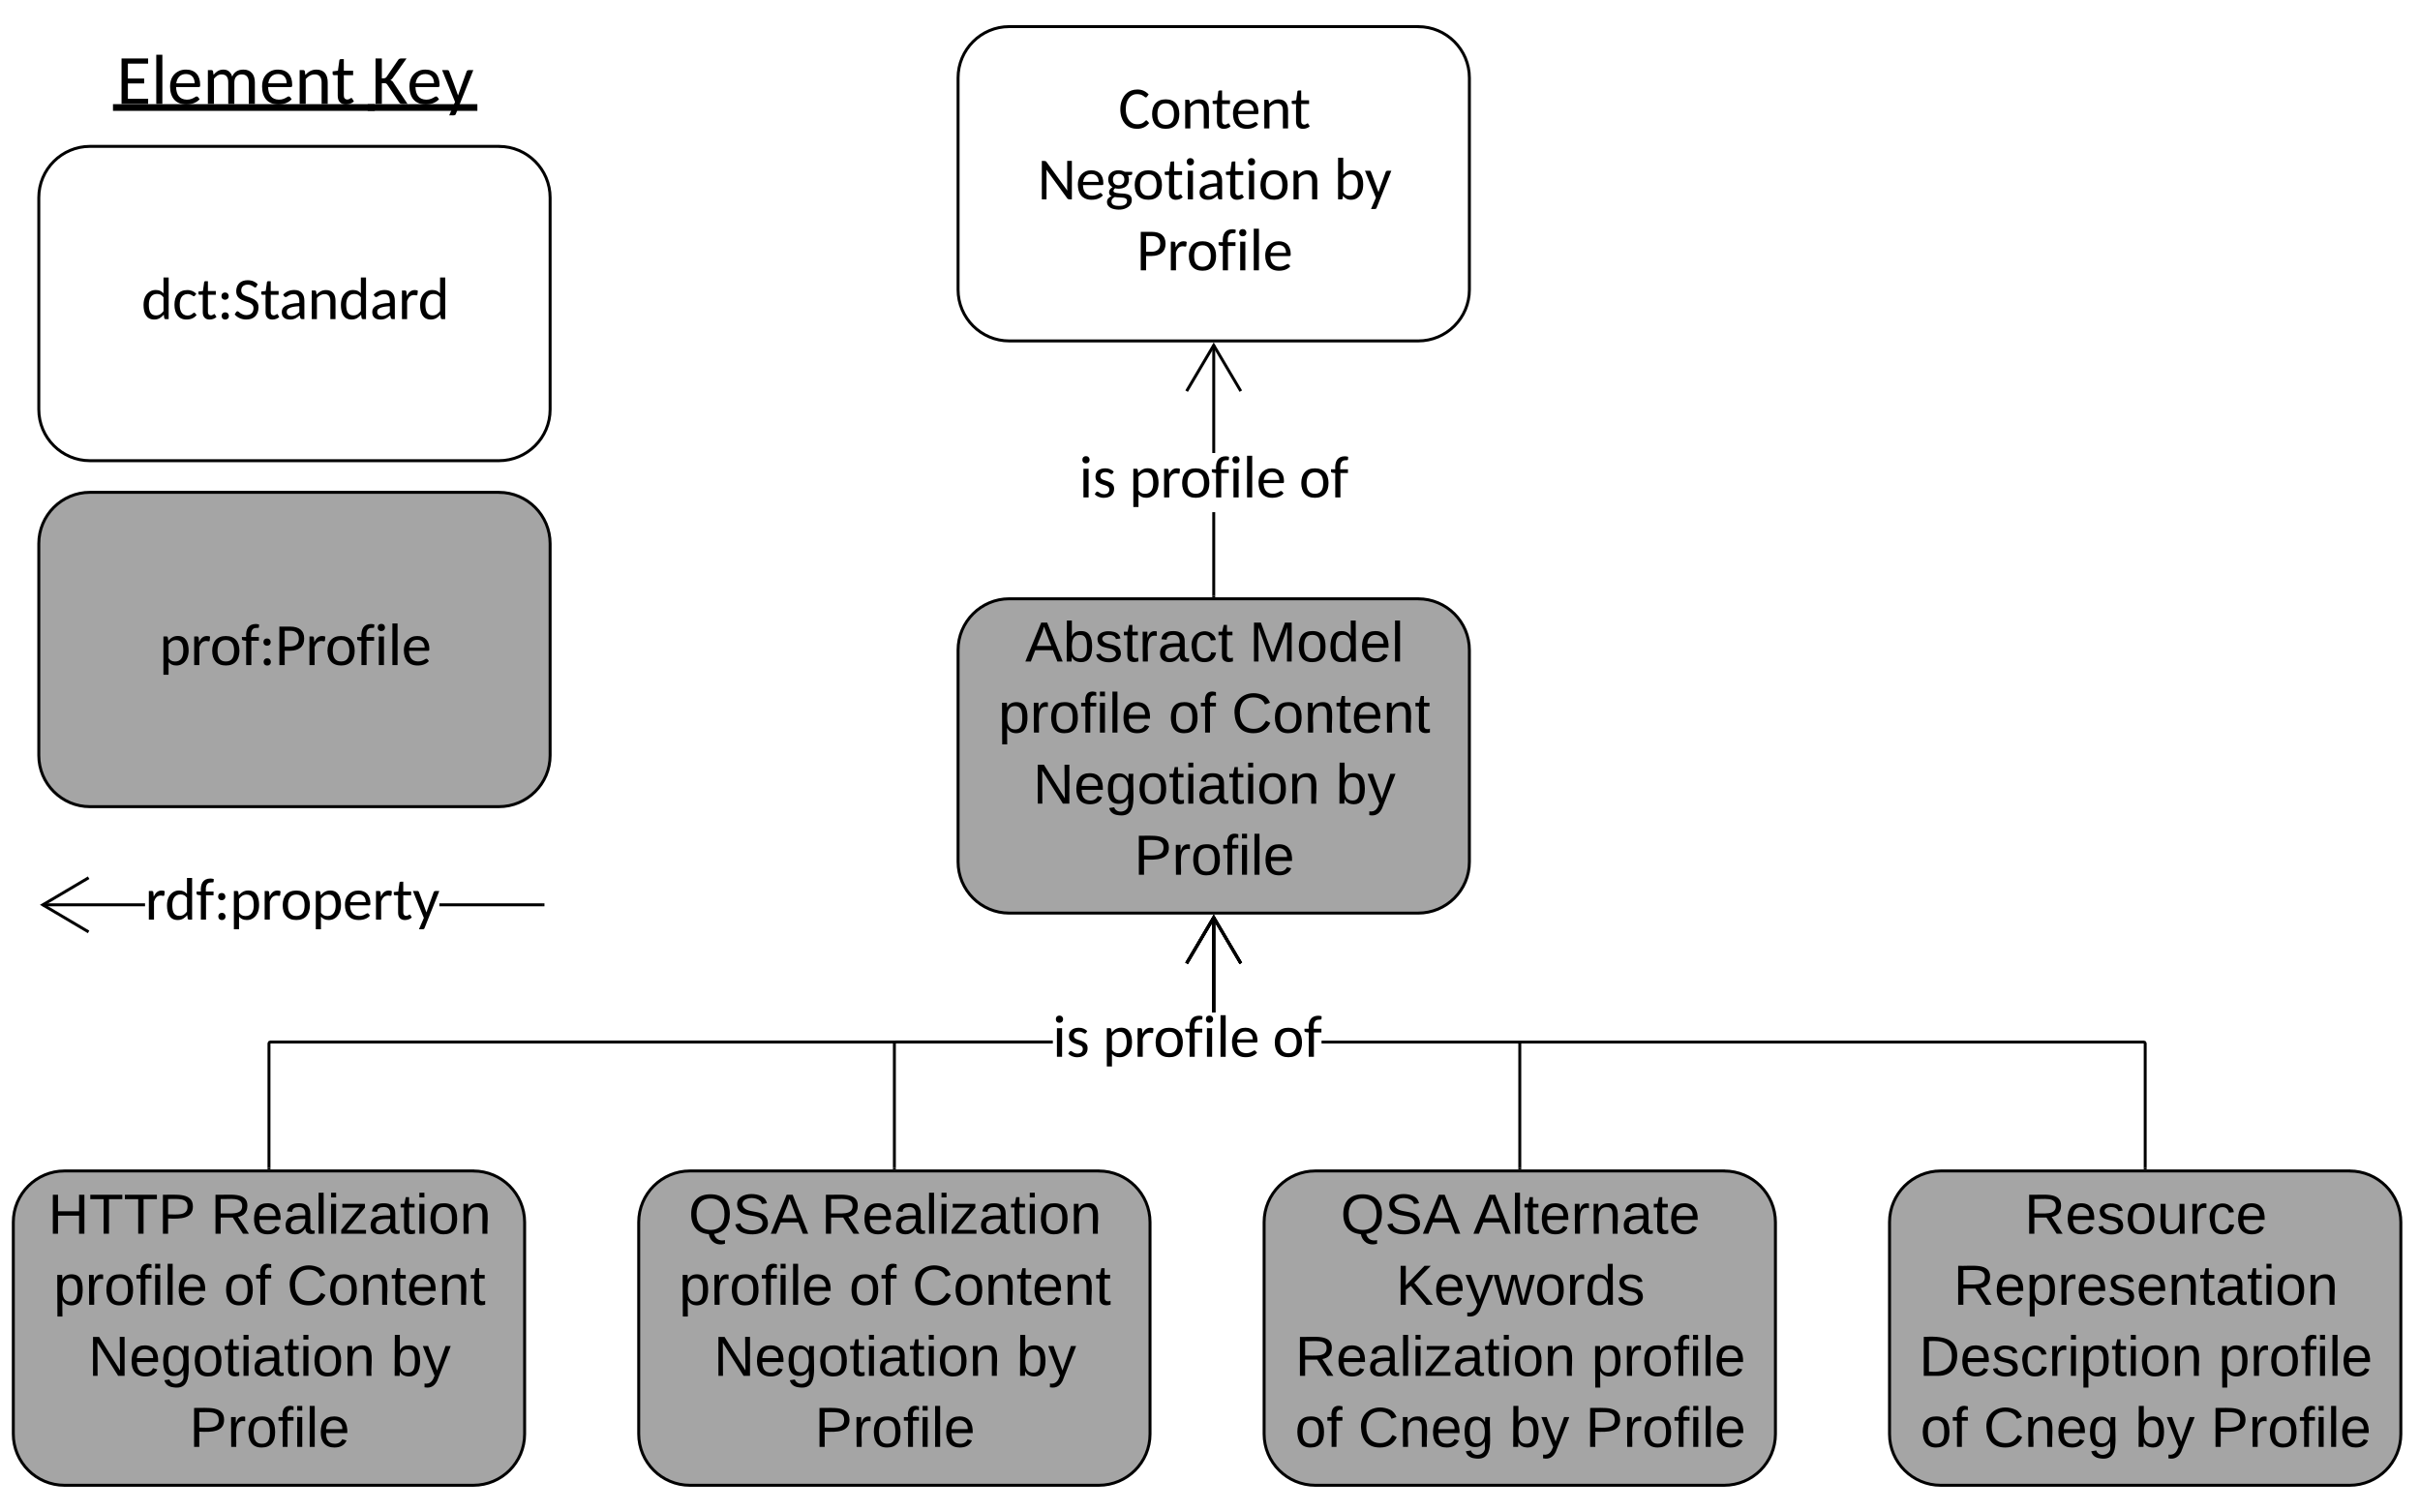 <svg xmlns="http://www.w3.org/2000/svg" xmlns:xlink="http://www.w3.org/1999/xlink" xmlns:lucid="lucid" width="909.33" height="567.98"><g transform="translate(0 0)" lucid:page-tab-id="2VuAXwlG~TOk"><path d="M0 0h909.33v567.98H0z" fill="#fff"/><path d="M532.9 10H379.2c-10.55 0-19.2 8.62-19.2 19.25v79.6c0 10.64 8.65 19.26 19.2 19.26h153.7c10.58 0 19.23-8.6 19.23-19.24v-79.6c0-10.64-8.65-19.26-19.22-19.26z" stroke="#000" stroke-width="1.11" fill="#fff"/><use xlink:href="#a" transform="matrix(1,0,0,1,368.838,18.858) translate(51.398 29.391)"/><use xlink:href="#b" transform="matrix(1,0,0,1,368.838,18.858) translate(21.008 56.055)"/><use xlink:href="#c" transform="matrix(1,0,0,1,368.838,18.858) translate(132.369 56.055)"/><use xlink:href="#d" transform="matrix(1,0,0,1,368.838,18.858) translate(58.19 82.719)"/><path d="M1850.15 588.13h36912.4V2563.4H1850.15z" stroke="#000" stroke-opacity="0" stroke-width="1.67" fill-opacity="0"/><use xlink:href="#e" transform="matrix(1,0,0,1,23.418,18.889) translate(20.369 20.168)"/><use xlink:href="#f" transform="matrix(1,0,0,1,23.418,18.889) translate(116.084 20.168)"/><path d="M456.62 223.9h-1.1v-31.45h1.1zm0-53.67h-1.1v-40.55h1.1z"/><path d="M456.62 224.44h-1.1v-.56h1.1zM466.72 146.7l-.95.55-9.7-16.4-9.7 16.4-.97-.56 10.66-18.03z"/><use xlink:href="#g" transform="matrix(1,0,0,1,405.488,170.234) translate(0.005 16.665)"/><use xlink:href="#h" transform="matrix(1,0,0,1,405.488,170.234) translate(18.818 16.665)"/><use xlink:href="#i" transform="matrix(1,0,0,1,405.488,170.234) translate(82.657 16.665)"/><path d="M532.9 225H379.2c-10.55 0-19.2 8.62-19.2 19.25v79.6c0 10.64 8.65 19.26 19.2 19.26h153.7c10.58 0 19.23-8.6 19.23-19.24v-79.6c0-10.64-8.65-19.26-19.22-19.26z" stroke="#000" stroke-width="1.11" fill="#a5a5a5"/><use xlink:href="#j" transform="matrix(1,0,0,1,368.838,233.858) translate(16.382 14.718)"/><use xlink:href="#k" transform="matrix(1,0,0,1,368.838,233.858) translate(100.584 14.718)"/><use xlink:href="#l" transform="matrix(1,0,0,1,368.838,233.858) translate(6.324 41.421)"/><use xlink:href="#m" transform="matrix(1,0,0,1,368.838,233.858) translate(70.232 41.421)"/><use xlink:href="#n" transform="matrix(1,0,0,1,368.838,233.858) translate(93.968 41.421)"/><use xlink:href="#o" transform="matrix(1,0,0,1,368.838,233.858) translate(19.349 68.124)"/><use xlink:href="#p" transform="matrix(1,0,0,1,368.838,233.858) translate(133.102 68.124)"/><use xlink:href="#q" transform="matrix(1,0,0,1,368.838,233.858) translate(57.326 94.826)"/><path d="M187.5 55H33.8c-10.57 0-19.22 8.62-19.22 19.25v79.6c0 10.64 8.65 19.26 19.2 19.26h153.7c10.58 0 19.23-8.6 19.23-19.24v-79.6c0-10.64-8.64-19.26-19.2-19.26z" stroke="#000" stroke-width="1.11" fill="#fff"/><use xlink:href="#r" transform="matrix(1,0,0,1,23.418,63.858) translate(29.704 56.055)"/><path d="M187.5 185H33.8c-10.57 0-19.22 8.62-19.22 19.25v79.6c0 10.64 8.65 19.26 19.2 19.26h153.7c10.58 0 19.23-8.6 19.23-19.24v-79.6c0-10.64-8.64-19.26-19.2-19.26z" stroke="#000" stroke-width="1.11" fill="#a5a5a5"/><use xlink:href="#s" transform="matrix(1,0,0,1,23.418,193.858) translate(36.436 56.055)"/><path d="M54.5 340.56H16v-1.12h38.5zm149.53 0H165.1v-1.12h38.93z"/><path d="M204.58 340.56H204v-1.12h.58zM33.6 330.3L17.17 340l16.4 9.7-.56.96L15 340l18.02-10.66z"/><use xlink:href="#t" transform="matrix(1,0,0,1,54.49,328.89) translate(0 16.665)"/><path d="M395.52 392.1h-293.8l-.07.04-.03.1v46.65h-1.1V392l.28-.7.7-.3h294.02zm61.1-11.66h-1.1v-35.77h1.1z"/><path d="M101.62 439.44h-1.1v-.56h1.1zM466.72 361.7l-.95.55-9.7-16.4-9.7 16.4-.97-.56 10.66-18.03z"/><path d="M177.9 440H24.2C13.66 440 5 448.62 5 459.25v79.6c0 10.64 8.65 19.26 19.2 19.26h153.7c10.58 0 19.23-8.6 19.23-19.24v-79.6c0-10.64-8.65-19.26-19.22-19.26z" stroke="#000" stroke-width="1.11" fill="#a5a5a5"/><use xlink:href="#u" transform="matrix(1,0,0,1,13.838,448.858) translate(4.247 14.718)"/><use xlink:href="#v" transform="matrix(1,0,0,1,13.838,448.858) translate(65.366 14.718)"/><use xlink:href="#l" transform="matrix(1,0,0,1,13.838,448.858) translate(6.324 41.421)"/><use xlink:href="#m" transform="matrix(1,0,0,1,13.838,448.858) translate(70.232 41.421)"/><use xlink:href="#n" transform="matrix(1,0,0,1,13.838,448.858) translate(93.968 41.421)"/><use xlink:href="#o" transform="matrix(1,0,0,1,13.838,448.858) translate(19.349 68.124)"/><use xlink:href="#p" transform="matrix(1,0,0,1,13.838,448.858) translate(133.102 68.124)"/><use xlink:href="#q" transform="matrix(1,0,0,1,13.838,448.858) translate(57.326 94.826)"/><path d="M412.9 440H259.2c-10.55 0-19.2 8.62-19.2 19.25v79.6c0 10.64 8.65 19.26 19.2 19.26h153.7c10.58 0 19.23-8.6 19.23-19.24v-79.6c0-10.64-8.65-19.26-19.22-19.26z" stroke="#000" stroke-width="1.11" fill="#a5a5a5"/><g><use xlink:href="#w" transform="matrix(1,0,0,1,248.838,448.858) translate(9.884 14.718)"/><use xlink:href="#v" transform="matrix(1,0,0,1,248.838,448.858) translate(59.729 14.718)"/><use xlink:href="#l" transform="matrix(1,0,0,1,248.838,448.858) translate(6.324 41.421)"/><use xlink:href="#m" transform="matrix(1,0,0,1,248.838,448.858) translate(70.232 41.421)"/><use xlink:href="#n" transform="matrix(1,0,0,1,248.838,448.858) translate(93.968 41.421)"/><use xlink:href="#o" transform="matrix(1,0,0,1,248.838,448.858) translate(19.349 68.124)"/><use xlink:href="#p" transform="matrix(1,0,0,1,248.838,448.858) translate(133.102 68.124)"/><use xlink:href="#q" transform="matrix(1,0,0,1,248.838,448.858) translate(57.326 94.826)"/></g><path d="M395.52 392.1h-58.8l-.07.04-.03.1v46.65h-1.1V392l.28-.7.7-.3h59.02zm61.1-11.66h-1.1v-35.77h1.1z"/><path d="M336.62 439.44h-1.1v-.56h1.1zM466.72 361.7l-.95.55-9.7-16.4-9.7 16.4-.97-.56 10.66-18.03z"/><g><use xlink:href="#g" transform="matrix(1,0,0,1,395.524,380.445) translate(0.005 16.665)"/><use xlink:href="#h" transform="matrix(1,0,0,1,395.524,380.445) translate(18.818 16.665)"/><use xlink:href="#i" transform="matrix(1,0,0,1,395.524,380.445) translate(82.657 16.665)"/></g><path d="M647.9 440H494.2c-10.55 0-19.2 8.62-19.2 19.25v79.6c0 10.64 8.65 19.26 19.2 19.26h153.7c10.58 0 19.23-8.6 19.23-19.24v-79.6c0-10.64-8.65-19.26-19.22-19.26z" stroke="#000" stroke-width="1.11" fill="#a5a5a5"/><g><use xlink:href="#w" transform="matrix(1,0,0,1,483.838,448.858) translate(19.912 14.718)"/><use xlink:href="#x" transform="matrix(1,0,0,1,483.838,448.858) translate(69.758 14.718)"/><use xlink:href="#y" transform="matrix(1,0,0,1,483.838,448.858) translate(40.681 41.421)"/><use xlink:href="#z" transform="matrix(1,0,0,1,483.838,448.858) translate(2.852 68.124)"/><use xlink:href="#A" transform="matrix(1,0,0,1,483.838,448.858) translate(114.173 68.124)"/><use xlink:href="#m" transform="matrix(1,0,0,1,483.838,448.858) translate(2.763 94.826)"/><use xlink:href="#B" transform="matrix(1,0,0,1,483.838,448.858) translate(26.499 94.826)"/><use xlink:href="#C" transform="matrix(1,0,0,1,483.838,448.858) translate(83.406 94.826)"/><use xlink:href="#q" transform="matrix(1,0,0,1,483.838,448.858) translate(111.888 94.826)"/></g><path d="M570.6 391l.72.3.3.7v46.9h-1.1v-46.67l-.05-.1-.08-.02h-73.72V391zm-113.98-10.56h-1.1v-35.77h1.1z"/><path d="M571.62 439.44h-1.1v-.56h1.1zM466.72 361.7l-.95.55-9.7-16.4-9.7 16.4-.97-.56 10.66-18.03z"/><path d="M882.9 440H729.2c-10.55 0-19.2 8.62-19.2 19.25v79.6c0 10.64 8.65 19.26 19.2 19.26h153.7c10.58 0 19.23-8.6 19.23-19.24v-79.6c0-10.64-8.65-19.26-19.22-19.26z" stroke="#000" stroke-width="1.11" fill="#a5a5a5"/><g><use xlink:href="#D" transform="matrix(1,0,0,1,718.838,448.858) translate(41.868 14.718)"/><use xlink:href="#E" transform="matrix(1,0,0,1,718.838,448.858) translate(15.195 41.421)"/><use xlink:href="#F" transform="matrix(1,0,0,1,718.838,448.858) translate(2.259 68.124)"/><use xlink:href="#A" transform="matrix(1,0,0,1,718.838,448.858) translate(114.766 68.124)"/><use xlink:href="#m" transform="matrix(1,0,0,1,718.838,448.858) translate(2.763 94.826)"/><use xlink:href="#B" transform="matrix(1,0,0,1,718.838,448.858) translate(26.499 94.826)"/><use xlink:href="#C" transform="matrix(1,0,0,1,718.838,448.858) translate(83.406 94.826)"/><use xlink:href="#q" transform="matrix(1,0,0,1,718.838,448.858) translate(111.888 94.826)"/></g><path d="M805.6 391l.72.3.3.7v46.9h-1.1v-46.67l-.05-.1-.08-.02H496.67V391zm-348.98-10.56h-1.1v-35.77h1.1z"/><path d="M806.62 439.44h-1.1v-.56h1.1zM466.72 361.7l-.95.55-9.7-16.4-9.7 16.4-.97-.56 10.66-18.03z"/><defs><path d="M1052-184C961-66 832 17 628 14c-289-4-447-172-522-398-53-160-53-388 3-546 81-226 241-394 534-399 180-3 301 72 392 167-25 33-46 70-75 99-51 21-73-33-114-51-77-60-256-80-362-23-152 81-231 248-231 480 0 233 83 400 235 481 113 60 301 37 376-30 33-15 74-101 116-56" id="G"/><path d="M75-490c0-310 160-503 466-503s464 194 464 503c0 310-158 504-464 504C234 14 75-180 75-490zm181 1c0 215 74 366 285 366 210 0 283-152 283-366s-74-367-283-367c-211 0-285 152-285 367" id="H"/><path d="M575-854c-119 2-197 63-259 134V0H140v-978c55 7 141-23 150 36l15 104c78-83 170-155 321-155 223 0 325 146 325 370V0H775v-623c0-140-61-233-200-231" id="I"/><path d="M650-73c-53 51-136 87-233 88-153 0-235-95-235-251v-596c-55-8-148 24-148-39v-70l154-20 41-301c4-50 80-28 129-33v335h269v128H358v584c-2 72 34 118 99 120 56 2 78-32 116-46 15 0 19 7 25 17" id="J"/><path d="M544 14C232 14 75-190 75-509c0-226 105-376 267-447 57-25 122-37 193-37 265 0 410 167 410 437 0 47-2 68-42 68H249c7 217 94 359 310 364 110 2 183-39 248-80 70-44 93 39 123 67C847-42 716 14 544 14zm243-610c-5-164-86-266-249-269-173-3-262 113-284 269h533" id="K"/><g id="a"><use transform="matrix(0.011,0,0,0.011,0,0)" xlink:href="#G"/><use transform="matrix(0.011,0,0,0.011,11.848,0)" xlink:href="#H"/><use transform="matrix(0.011,0,0,0.011,23.565,0)" xlink:href="#I"/><use transform="matrix(0.011,0,0,0.011,35.033,0)" xlink:href="#J"/><use transform="matrix(0.011,0,0,0.011,42.238,0)" xlink:href="#K"/><use transform="matrix(0.011,0,0,0.011,53.293,0)" xlink:href="#I"/><use transform="matrix(0.011,0,0,0.011,64.761,0)" xlink:href="#J"/></g><path d="M304-1012c2 28 4 55 4 84V0H148v-1314c60 5 126-11 157 31l714 983c-2-29-5-61-5-91v-923h160V0c-61-3-126 10-156-32" id="L"/><path d="M107-679c0-208 143-315 355-315 85 0 156 21 210 54h256c-2 50 12 98-40 106l-104 15c21 43 31 89 31 140 0 207-143 315-353 315-43 0-82-5-118-15-46 21-87 104-30 135 178 96 598-48 598 268 0 166-119 253-254 300-155 54-396 24-493-50-56-42-101-97-101-181 0-110 73-167 160-201-52-25-92-64-89-140 3-77 56-136 120-167-84-50-148-136-148-264zm369 904c144 0 274-38 274-172C750-83 557-56 422-70c-32-3-63-4-93-9C273-48 218-8 218 71c0 125 123 154 258 154zM268-675c2 124 69 192 194 195 124 3 196-76 196-195 0-121-71-194-196-194-123 0-196 74-194 194" id="M"/><path d="M323-978V0H147v-978h176zm-91-431c74 0 125 50 125 125 0 74-52 123-125 123s-122-50-122-123c0-74 48-125 122-125" id="N"/><path d="M514-995c228 0 341 142 341 370V0c-56-5-123 17-137-41l-22-91C610-53 522 18 358 15 189 12 84-73 84-244c0-178 154-235 319-276 76-19 169-27 280-30 12-176-30-304-190-304-107 0-171 42-231 86-34 25-81 14-98-16l-32-56c98-93 207-155 382-155zM253-253c0 98 61 145 158 145 133 0 205-61 272-130v-202c-134 6-246 19-333 58-57 26-97 59-97 129" id="O"/><g id="b"><use transform="matrix(0.011,0,0,0.011,0,0)" xlink:href="#L"/><use transform="matrix(0.011,0,0,0.011,14.343,0)" xlink:href="#K"/><use transform="matrix(0.011,0,0,0.011,25.399,0)" xlink:href="#M"/><use transform="matrix(0.011,0,0,0.011,35.706,0)" xlink:href="#H"/><use transform="matrix(0.011,0,0,0.011,47.424,0)" xlink:href="#J"/><use transform="matrix(0.011,0,0,0.011,54.866,0)" xlink:href="#N"/><use transform="matrix(0.011,0,0,0.011,59.966,0)" xlink:href="#O"/><use transform="matrix(0.011,0,0,0.011,70.403,0)" xlink:href="#J"/><use transform="matrix(0.011,0,0,0.011,77.846,0)" xlink:href="#N"/><use transform="matrix(0.011,0,0,0.011,82.945,0)" xlink:href="#H"/><use transform="matrix(0.011,0,0,0.011,94.663,0)" xlink:href="#I"/></g><path d="M586 14c-139 0-211-58-275-138-12 47 7 124-53 124H144v-1422h176v583c74-85 165-154 314-154 264 0 368 206 368 479 0 238-85 409-243 490-51 25-109 38-173 38zm235-522c0-208-63-346-246-346-127 0-194 66-255 146v472c53 73 113 114 222 114 204 0 279-159 279-386" id="P"/><path d="M409 288c-14 65-120 35-192 42L385-58 11-978h152c30-1 46 16 53 36 86 232 175 459 256 696 80-235 169-463 250-696 20-58 122-29 191-36" id="Q"/><g id="c"><use transform="matrix(0.011,0,0,0.011,0,0)" xlink:href="#P"/><use transform="matrix(0.011,0,0,0.011,11.566,0)" xlink:href="#Q"/></g><path d="M994-906c0 279-183 411-470 416H329V0H147v-1314h377c290 3 470 124 470 408zm-182 0c0-176-103-265-288-265H329v537h195c180-4 288-94 288-272" id="R"/><path d="M536-823c-141 7-187 99-229 205V0H131v-978c60 8 148-26 154 48l12 144c58-123 149-234 328-202 18 3 34 11 49 21l-14 130c-12 52-78 12-124 14" id="S"/><path d="M523-1269c-167-5-192 134-183 309h263v128H346V0H170v-831c-44-9-102-4-133-26-23-17-9-67-13-103h146c-18-271 76-439 324-444 44 0 83 8 117 19-9 39 11 106-29 113-15 2-34 3-59 3" id="T"/><path d="M323-1422V0H147v-1422h176" id="U"/><g id="d"><use transform="matrix(0.011,0,0,0.011,0,0)" xlink:href="#R"/><use transform="matrix(0.011,0,0,0.011,11.479,0)" xlink:href="#S"/><use transform="matrix(0.011,0,0,0.011,18.867,0)" xlink:href="#H"/><use transform="matrix(0.011,0,0,0.011,30.585,0)" xlink:href="#T"/><use transform="matrix(0.011,0,0,0.011,37.366,0)" xlink:href="#N"/><use transform="matrix(0.011,0,0,0.011,42.465,0)" xlink:href="#U"/><use transform="matrix(0.011,0,0,0.011,47.565,0)" xlink:href="#K"/></g><path d="M913-1314v148H328v431h471v143H328v444h586L913 0H145v-1314h768" id="V"/><path d="M545-854c-104 0-170 61-222 126V0H147v-978c54 8 140-23 149 36l15 100c68-77 143-150 284-151 143-1 221 88 255 203 52-123 153-201 320-203 220-2 335 143 335 370V0h-176v-623c1-143-65-231-201-231-139 0-216 89-216 231V0H736v-623c1-145-55-231-191-231" id="W"/><g id="e"><use transform="matrix(0.013,0,0,0.013,0,0)" xlink:href="#V"/><use transform="matrix(0.013,0,0,0.013,13.022,0)" xlink:href="#U"/><use transform="matrix(0.013,0,0,0.013,19.143,0)" xlink:href="#K"/><use transform="matrix(0.013,0,0,0.013,32.413,0)" xlink:href="#W"/><use transform="matrix(0.013,0,0,0.013,53.718,0)" xlink:href="#K"/><use transform="matrix(0.013,0,0,0.013,66.988,0)" xlink:href="#I"/><use transform="matrix(0.013,0,0,0.013,80.752,0)" xlink:href="#J"/><path d="M-1.33.08h98.38V2.6H-1.33z"/></g><path d="M306-740c60 2 107 0 133-38l339-494c22-28 41-41 86-42h156L620-750c-21 29-44 49-67 61 31 11 60 31 83 65L1049 0c-85-7-198 21-238-38L463-558c-23-30-38-42-90-42h-67V0H124v-1314h182v574" id="X"/><g id="f"><use transform="matrix(0.013,0,0,0.013,0,0)" xlink:href="#X"/><use transform="matrix(0.013,0,0,0.013,13.374,0)" xlink:href="#K"/><use transform="matrix(0.013,0,0,0.013,26.475,0)" xlink:href="#Q"/><path d="M-1.33.08h41.2V2.6h-41.2z"/></g><path d="M95-709c0-188 136-281 332-284 128-2 226 47 291 114-25 33-46 112-108 74-47-29-100-60-179-58-97 2-169 47-169 140 0 121 140 131 235 168 118 46 235 94 235 255C732-91 595 11 381 15 247 17 139-38 70-104c26-39 56-126 124-80 51 35 104 76 195 74 109-2 179-54 179-159 0-126-138-136-236-173C209-488 95-543 95-709" id="Y"/><g id="g"><use transform="matrix(0.011,0,0,0.011,0,0)" xlink:href="#N"/><use transform="matrix(0.011,0,0,0.011,5.099,0)" xlink:href="#Y"/></g><path d="M581 14c-127 0-201-47-264-114v430H141V-978c55 7 141-23 150 36l17 114c76-89 171-167 326-167 271 0 368 217 368 499 0 229-91 393-245 471-52 26-111 39-176 39zm240-510c-2-202-50-358-245-358-128 0-197 66-259 146v472c53 73 114 114 225 114 198 0 281-159 279-374" id="Z"/><g id="h"><use transform="matrix(0.011,0,0,0.011,0,0)" xlink:href="#Z"/><use transform="matrix(0.011,0,0,0.011,11.674,0)" xlink:href="#S"/><use transform="matrix(0.011,0,0,0.011,19.063,0)" xlink:href="#H"/><use transform="matrix(0.011,0,0,0.011,30.78,0)" xlink:href="#T"/><use transform="matrix(0.011,0,0,0.011,37.561,0)" xlink:href="#N"/><use transform="matrix(0.011,0,0,0.011,42.661,0)" xlink:href="#U"/><use transform="matrix(0.011,0,0,0.011,47.76,0)" xlink:href="#K"/></g><g id="i"><use transform="matrix(0.011,0,0,0.011,0,0)" xlink:href="#H"/><use transform="matrix(0.011,0,0,0.011,11.718,0)" xlink:href="#T"/></g><path d="M205 0l-28-72H64L36 0H1l101-248h38L239 0h-34zm-38-99l-47-123c-12 45-31 82-46 123h93" id="aa"/><path d="M115-194c53 0 69 39 70 98 0 66-23 100-70 100C84 3 66-7 56-30L54 0H23l1-261h32v101c10-23 28-34 59-34zm-8 174c40 0 45-34 45-75 0-40-5-75-45-74-42 0-51 32-51 76 0 43 10 73 51 73" id="ab"/><path d="M135-143c-3-34-86-38-87 0 15 53 115 12 119 90S17 21 10-45l28-5c4 36 97 45 98 0-10-56-113-15-118-90-4-57 82-63 122-42 12 7 21 19 24 35" id="ac"/><path d="M59-47c-2 24 18 29 38 22v24C64 9 27 4 27-40v-127H5v-23h24l9-43h21v43h35v23H59v120" id="ad"/><path d="M114-163C36-179 61-72 57 0H25l-1-190h30c1 12-1 29 2 39 6-27 23-49 58-41v29" id="ae"/><path d="M141-36C126-15 110 5 73 4 37 3 15-17 15-53c-1-64 63-63 125-63 3-35-9-54-41-54-24 1-41 7-42 31l-33-3c5-37 33-52 76-52 45 0 72 20 72 64v82c-1 20 7 32 28 27v20c-31 9-61-2-59-35zM48-53c0 20 12 33 32 33 41-3 63-29 60-74-43 2-92-5-92 41" id="af"/><path d="M96-169c-40 0-48 33-48 73s9 75 48 75c24 0 41-14 43-38l32 2c-6 37-31 61-74 61-59 0-76-41-82-99-10-93 101-131 147-64 4 7 5 14 7 22l-32 3c-4-21-16-35-41-35" id="ag"/><g id="j"><use transform="matrix(0.059,0,0,0.059,0,0)" xlink:href="#aa"/><use transform="matrix(0.059,0,0,0.059,14.241,0)" xlink:href="#ab"/><use transform="matrix(0.059,0,0,0.059,26.109,0)" xlink:href="#ac"/><use transform="matrix(0.059,0,0,0.059,36.79,0)" xlink:href="#ad"/><use transform="matrix(0.059,0,0,0.059,42.724,0)" xlink:href="#ae"/><use transform="matrix(0.059,0,0,0.059,49.786,0)" xlink:href="#af"/><use transform="matrix(0.059,0,0,0.059,61.654,0)" xlink:href="#ag"/><use transform="matrix(0.059,0,0,0.059,72.335,0)" xlink:href="#ad"/></g><path d="M240 0l2-218c-23 76-54 145-80 218h-23L58-218 59 0H30v-248h44l77 211c21-75 51-140 76-211h43V0h-30" id="ah"/><path d="M100-194c62-1 85 37 85 99 1 63-27 99-86 99S16-35 15-95c0-66 28-99 85-99zM99-20c44 1 53-31 53-75 0-43-8-75-51-75s-53 32-53 75 10 74 51 75" id="ai"/><path d="M85-194c31 0 48 13 60 33l-1-100h32l1 261h-30c-2-10 0-23-3-31C134-8 116 4 85 4 32 4 16-35 15-94c0-66 23-100 70-100zm9 24c-40 0-46 34-46 75 0 40 6 74 45 74 42 0 51-32 51-76 0-42-9-74-50-73" id="aj"/><path d="M100-194c63 0 86 42 84 106H49c0 40 14 67 53 68 26 1 43-12 49-29l28 8c-11 28-37 45-77 45C44 4 14-33 15-96c1-61 26-98 85-98zm52 81c6-60-76-77-97-28-3 7-6 17-6 28h103" id="ak"/><path d="M24 0v-261h32V0H24" id="al"/><g id="k"><use transform="matrix(0.059,0,0,0.059,0,0)" xlink:href="#ah"/><use transform="matrix(0.059,0,0,0.059,17.742,0)" xlink:href="#ai"/><use transform="matrix(0.059,0,0,0.059,29.61,0)" xlink:href="#aj"/><use transform="matrix(0.059,0,0,0.059,41.478,0)" xlink:href="#ak"/><use transform="matrix(0.059,0,0,0.059,53.346,0)" xlink:href="#al"/></g><path d="M115-194c55 1 70 41 70 98S169 2 115 4C84 4 66-9 55-30l1 105H24l-1-265h31l2 30c10-21 28-34 59-34zm-8 174c40 0 45-34 45-75s-6-73-45-74c-42 0-51 32-51 76 0 43 10 73 51 73" id="am"/><path d="M101-234c-31-9-42 10-38 44h38v23H63V0H32v-167H5v-23h27c-7-52 17-82 69-68v24" id="an"/><path d="M24-231v-30h32v30H24zM24 0v-190h32V0H24" id="ao"/><g id="l"><use transform="matrix(0.059,0,0,0.059,0,0)" xlink:href="#am"/><use transform="matrix(0.059,0,0,0.059,11.868,0)" xlink:href="#ae"/><use transform="matrix(0.059,0,0,0.059,18.929,0)" xlink:href="#ai"/><use transform="matrix(0.059,0,0,0.059,30.797,0)" xlink:href="#an"/><use transform="matrix(0.059,0,0,0.059,36.731,0)" xlink:href="#ao"/><use transform="matrix(0.059,0,0,0.059,41.419,0)" xlink:href="#al"/><use transform="matrix(0.059,0,0,0.059,46.107,0)" xlink:href="#ak"/></g><g id="m"><use transform="matrix(0.059,0,0,0.059,0,0)" xlink:href="#ai"/><use transform="matrix(0.059,0,0,0.059,11.868,0)" xlink:href="#an"/></g><path d="M212-179c-10-28-35-45-73-45-59 0-87 40-87 99 0 60 29 101 89 101 43 0 62-24 78-52l27 14C228-24 195 4 139 4 59 4 22-46 18-125c-6-104 99-153 187-111 19 9 31 26 39 46" id="ap"/><path d="M117-194c89-4 53 116 60 194h-32v-121c0-31-8-49-39-48C34-167 62-67 57 0H25l-1-190h30c1 10-1 24 2 32 11-22 29-35 61-36" id="aq"/><g id="n"><use transform="matrix(0.059,0,0,0.059,0,0)" xlink:href="#ap"/><use transform="matrix(0.059,0,0,0.059,15.369,0)" xlink:href="#ai"/><use transform="matrix(0.059,0,0,0.059,27.237,0)" xlink:href="#aq"/><use transform="matrix(0.059,0,0,0.059,39.105,0)" xlink:href="#ad"/><use transform="matrix(0.059,0,0,0.059,45.039,0)" xlink:href="#ak"/><use transform="matrix(0.059,0,0,0.059,56.906,0)" xlink:href="#aq"/><use transform="matrix(0.059,0,0,0.059,68.774,0)" xlink:href="#ad"/></g><path d="M190 0L58-211 59 0H30v-248h39L202-35l-2-213h31V0h-41" id="ar"/><path d="M177-190C167-65 218 103 67 71c-23-6-38-20-44-43l32-5c15 47 100 32 89-28v-30C133-14 115 1 83 1 29 1 15-40 15-95c0-56 16-97 71-98 29-1 48 16 59 35 1-10 0-23 2-32h30zM94-22c36 0 50-32 50-73 0-42-14-75-50-75-39 0-46 34-46 75s6 73 46 73" id="as"/><g id="o"><use transform="matrix(0.059,0,0,0.059,0,0)" xlink:href="#ar"/><use transform="matrix(0.059,0,0,0.059,15.369,0)" xlink:href="#ak"/><use transform="matrix(0.059,0,0,0.059,27.237,0)" xlink:href="#as"/><use transform="matrix(0.059,0,0,0.059,39.105,0)" xlink:href="#ai"/><use transform="matrix(0.059,0,0,0.059,50.972,0)" xlink:href="#ad"/><use transform="matrix(0.059,0,0,0.059,56.906,0)" xlink:href="#ao"/><use transform="matrix(0.059,0,0,0.059,61.594,0)" xlink:href="#af"/><use transform="matrix(0.059,0,0,0.059,73.462,0)" xlink:href="#ad"/><use transform="matrix(0.059,0,0,0.059,79.396,0)" xlink:href="#ao"/><use transform="matrix(0.059,0,0,0.059,84.084,0)" xlink:href="#ai"/><use transform="matrix(0.059,0,0,0.059,95.952,0)" xlink:href="#aq"/></g><path d="M179-190L93 31C79 59 56 82 12 73V49c39 6 53-20 64-50L1-190h34L92-34l54-156h33" id="at"/><g id="p"><use transform="matrix(0.059,0,0,0.059,0,0)" xlink:href="#ab"/><use transform="matrix(0.059,0,0,0.059,11.868,0)" xlink:href="#at"/></g><path d="M30-248c87 1 191-15 191 75 0 78-77 80-158 76V0H30v-248zm33 125c57 0 124 11 124-50 0-59-68-47-124-48v98" id="au"/><g id="q"><use transform="matrix(0.059,0,0,0.059,0,0)" xlink:href="#au"/><use transform="matrix(0.059,0,0,0.059,14.241,0)" xlink:href="#ae"/><use transform="matrix(0.059,0,0,0.059,21.303,0)" xlink:href="#ai"/><use transform="matrix(0.059,0,0,0.059,33.171,0)" xlink:href="#an"/><use transform="matrix(0.059,0,0,0.059,39.105,0)" xlink:href="#ao"/><use transform="matrix(0.059,0,0,0.059,43.792,0)" xlink:href="#al"/><use transform="matrix(0.059,0,0,0.059,48.48,0)" xlink:href="#ak"/></g><path d="M492-995c127 0 201 45 264 114v-541h176V0c-55-7-141 23-150-36l-18-117C688-64 595 14 440 14 170 14 74-204 74-486c0-228 88-392 242-470 52-26 111-39 176-39zM255-486c2 201 49 359 242 359 130 0 195-67 259-146v-473c-54-73-114-114-224-114-197 0-279 159-277 374" id="av"/><path d="M69-490c0-299 140-503 438-503 143 0 234 53 308 127-20 26-37 58-61 80-40 18-64-17-93-32-37-19-81-40-143-39-201 7-269 160-269 367 0 204 66 360 261 368 96 4 149-38 198-81 21-19 50-20 67 2l51 64C751-46 640 14 479 14 199 14 69-199 69-490" id="aw"/><path d="M271-232c74 0 125 50 125 125 0 74-52 123-125 123S149-34 149-107c0-74 48-125 122-125zm-6-678c74 0 125 50 125 125 0 74-52 123-125 123s-122-50-122-123c0-74 48-125 122-125" id="ax"/><path d="M454-137c154-4 244-84 244-236 0-172-165-194-295-240-161-57-303-135-295-354 9-227 154-362 390-362 152 0 266 55 344 137l-45 85c-37 63-91-1-127-21-44-25-97-52-170-50-136 3-221 69-221 201 0 166 169 187 295 236 153 60 300 130 295 341-6 260-155 414-419 414-174 0-309-76-395-172 24-34 40-77 71-104 55-23 84 36 125 60 52 30 115 67 203 65" id="ay"/><g id="r"><use transform="matrix(0.011,0,0,0.011,0,0)" xlink:href="#av"/><use transform="matrix(0.011,0,0,0.011,11.674,0)" xlink:href="#aw"/><use transform="matrix(0.011,0,0,0.011,21.07,0)" xlink:href="#J"/><use transform="matrix(0.011,0,0,0.011,28.513,0)" xlink:href="#ax"/><use transform="matrix(0.011,0,0,0.011,34.458,0)" xlink:href="#ay"/><use transform="matrix(0.011,0,0,0.011,44.668,0)" xlink:href="#J"/><use transform="matrix(0.011,0,0,0.011,51.839,0)" xlink:href="#O"/><use transform="matrix(0.011,0,0,0.011,62.483,0)" xlink:href="#I"/><use transform="matrix(0.011,0,0,0.011,74.157,0)" xlink:href="#av"/><use transform="matrix(0.011,0,0,0.011,85.831,0)" xlink:href="#O"/><use transform="matrix(0.011,0,0,0.011,96.475,0)" xlink:href="#S"/><use transform="matrix(0.011,0,0,0.011,103.918,0)" xlink:href="#av"/></g><g id="s"><use transform="matrix(0.011,0,0,0.011,0,0)" xlink:href="#Z"/><use transform="matrix(0.011,0,0,0.011,11.674,0)" xlink:href="#S"/><use transform="matrix(0.011,0,0,0.011,19.063,0)" xlink:href="#H"/><use transform="matrix(0.011,0,0,0.011,30.78,0)" xlink:href="#T"/><use transform="matrix(0.011,0,0,0.011,37.561,0)" xlink:href="#ax"/><use transform="matrix(0.011,0,0,0.011,43.507,0)" xlink:href="#R"/><use transform="matrix(0.011,0,0,0.011,54.986,0)" xlink:href="#S"/><use transform="matrix(0.011,0,0,0.011,62.374,0)" xlink:href="#H"/><use transform="matrix(0.011,0,0,0.011,74.092,0)" xlink:href="#T"/><use transform="matrix(0.011,0,0,0.011,80.873,0)" xlink:href="#N"/><use transform="matrix(0.011,0,0,0.011,85.972,0)" xlink:href="#U"/><use transform="matrix(0.011,0,0,0.011,91.072,0)" xlink:href="#K"/></g><g id="t"><use transform="matrix(0.011,0,0,0.011,0,0)" xlink:href="#S"/><use transform="matrix(0.011,0,0,0.011,7.443,0)" xlink:href="#av"/><use transform="matrix(0.011,0,0,0.011,19.117,0)" xlink:href="#T"/><use transform="matrix(0.011,0,0,0.011,25.898,0)" xlink:href="#ax"/><use transform="matrix(0.011,0,0,0.011,31.844,0)" xlink:href="#Z"/><use transform="matrix(0.011,0,0,0.011,43.518,0)" xlink:href="#S"/><use transform="matrix(0.011,0,0,0.011,50.906,0)" xlink:href="#H"/><use transform="matrix(0.011,0,0,0.011,62.624,0)" xlink:href="#Z"/><use transform="matrix(0.011,0,0,0.011,74.298,0)" xlink:href="#K"/><use transform="matrix(0.011,0,0,0.011,85.354,0)" xlink:href="#S"/><use transform="matrix(0.011,0,0,0.011,93.1,0)" xlink:href="#J"/><use transform="matrix(0.011,0,0,0.011,100.543,0)" xlink:href="#Q"/></g><path d="M197 0v-115H63V0H30v-248h33v105h134v-105h34V0h-34" id="az"/><path d="M127-220V0H93v-220H8v-28h204v28h-85" id="aA"/><g id="u"><use transform="matrix(0.059,0,0,0.059,0,0)" xlink:href="#az"/><use transform="matrix(0.059,0,0,0.059,15.369,0)" xlink:href="#aA"/><use transform="matrix(0.059,0,0,0.059,28.364,0)" xlink:href="#aA"/><use transform="matrix(0.059,0,0,0.059,41.36,0)" xlink:href="#au"/></g><path d="M233-177c-1 41-23 64-60 70L243 0h-38l-65-103H63V0H30v-248c88 3 205-21 203 71zM63-129c60-2 137 13 137-47 0-61-80-42-137-45v92" id="aB"/><path d="M9 0v-24l116-142H16v-24h144v24L44-24h123V0H9" id="aC"/><g id="v"><use transform="matrix(0.059,0,0,0.059,0,0)" xlink:href="#aB"/><use transform="matrix(0.059,0,0,0.059,15.369,0)" xlink:href="#ak"/><use transform="matrix(0.059,0,0,0.059,27.237,0)" xlink:href="#af"/><use transform="matrix(0.059,0,0,0.059,39.105,0)" xlink:href="#al"/><use transform="matrix(0.059,0,0,0.059,43.792,0)" xlink:href="#ao"/><use transform="matrix(0.059,0,0,0.059,48.48,0)" xlink:href="#aC"/><use transform="matrix(0.059,0,0,0.059,59.161,0)" xlink:href="#af"/><use transform="matrix(0.059,0,0,0.059,71.029,0)" xlink:href="#ad"/><use transform="matrix(0.059,0,0,0.059,76.963,0)" xlink:href="#ao"/><use transform="matrix(0.059,0,0,0.059,81.651,0)" xlink:href="#ai"/><use transform="matrix(0.059,0,0,0.059,93.519,0)" xlink:href="#aq"/></g><path d="M140-251c81 0 123 46 123 126C263-53 228-8 163 1c7 30 30 48 69 40v23c-55 16-95-15-103-61C56-3 17-48 17-125c0-80 42-126 123-126zm0 227c63 0 89-41 89-101s-29-99-89-99c-61 0-89 39-89 99S79-25 140-24" id="aD"/><path d="M185-189c-5-48-123-54-124 2 14 75 158 14 163 119 3 78-121 87-175 55-17-10-28-26-33-46l33-7c5 56 141 63 141-1 0-78-155-14-162-118-5-82 145-84 179-34 5 7 8 16 11 25" id="aE"/><g id="w"><use transform="matrix(0.059,0,0,0.059,0,0)" xlink:href="#aD"/><use transform="matrix(0.059,0,0,0.059,16.615,0)" xlink:href="#aE"/><use transform="matrix(0.059,0,0,0.059,30.856,0)" xlink:href="#aa"/></g><g id="x"><use transform="matrix(0.059,0,0,0.059,0,0)" xlink:href="#aa"/><use transform="matrix(0.059,0,0,0.059,14.241,0)" xlink:href="#al"/><use transform="matrix(0.059,0,0,0.059,18.929,0)" xlink:href="#ad"/><use transform="matrix(0.059,0,0,0.059,24.863,0)" xlink:href="#ak"/><use transform="matrix(0.059,0,0,0.059,36.731,0)" xlink:href="#ae"/><use transform="matrix(0.059,0,0,0.059,43.792,0)" xlink:href="#aq"/><use transform="matrix(0.059,0,0,0.059,55.66,0)" xlink:href="#af"/><use transform="matrix(0.059,0,0,0.059,67.528,0)" xlink:href="#ad"/><use transform="matrix(0.059,0,0,0.059,73.462,0)" xlink:href="#ak"/></g><path d="M194 0L95-120 63-95V0H30v-248h33v124l119-124h40L117-140 236 0h-42" id="aF"/><path d="M206 0h-36l-40-164L89 0H53L-1-190h32L70-26l43-164h34l41 164 42-164h31" id="aG"/><g id="y"><use transform="matrix(0.059,0,0,0.059,0,0)" xlink:href="#aF"/><use transform="matrix(0.059,0,0,0.059,14.241,0)" xlink:href="#ak"/><use transform="matrix(0.059,0,0,0.059,26.109,0)" xlink:href="#at"/><use transform="matrix(0.059,0,0,0.059,36.79,0)" xlink:href="#aG"/><use transform="matrix(0.059,0,0,0.059,52.159,0)" xlink:href="#ai"/><use transform="matrix(0.059,0,0,0.059,64.027,0)" xlink:href="#ae"/><use transform="matrix(0.059,0,0,0.059,71.089,0)" xlink:href="#aj"/><use transform="matrix(0.059,0,0,0.059,82.956,0)" xlink:href="#ac"/></g><g id="z"><use transform="matrix(0.059,0,0,0.059,0,0)" xlink:href="#aB"/><use transform="matrix(0.059,0,0,0.059,15.369,0)" xlink:href="#ak"/><use transform="matrix(0.059,0,0,0.059,27.237,0)" xlink:href="#af"/><use transform="matrix(0.059,0,0,0.059,39.105,0)" xlink:href="#al"/><use transform="matrix(0.059,0,0,0.059,43.792,0)" xlink:href="#ao"/><use transform="matrix(0.059,0,0,0.059,48.48,0)" xlink:href="#aC"/><use transform="matrix(0.059,0,0,0.059,59.161,0)" xlink:href="#af"/><use transform="matrix(0.059,0,0,0.059,71.029,0)" xlink:href="#ad"/><use transform="matrix(0.059,0,0,0.059,76.963,0)" xlink:href="#ao"/><use transform="matrix(0.059,0,0,0.059,81.651,0)" xlink:href="#ai"/><use transform="matrix(0.059,0,0,0.059,93.519,0)" xlink:href="#aq"/></g><g id="A"><use transform="matrix(0.059,0,0,0.059,0,0)" xlink:href="#am"/><use transform="matrix(0.059,0,0,0.059,11.868,0)" xlink:href="#ae"/><use transform="matrix(0.059,0,0,0.059,18.929,0)" xlink:href="#ai"/><use transform="matrix(0.059,0,0,0.059,30.797,0)" xlink:href="#an"/><use transform="matrix(0.059,0,0,0.059,36.731,0)" xlink:href="#ao"/><use transform="matrix(0.059,0,0,0.059,41.419,0)" xlink:href="#al"/><use transform="matrix(0.059,0,0,0.059,46.107,0)" xlink:href="#ak"/></g><g id="B"><use transform="matrix(0.059,0,0,0.059,0,0)" xlink:href="#ap"/><use transform="matrix(0.059,0,0,0.059,15.369,0)" xlink:href="#aq"/><use transform="matrix(0.059,0,0,0.059,27.237,0)" xlink:href="#ak"/><use transform="matrix(0.059,0,0,0.059,39.105,0)" xlink:href="#as"/></g><g id="C"><use transform="matrix(0.059,0,0,0.059,0,0)" xlink:href="#ab"/><use transform="matrix(0.059,0,0,0.059,11.868,0)" xlink:href="#at"/></g><path d="M84 4C-5 8 30-112 23-190h32v120c0 31 7 50 39 49 72-2 45-101 50-169h31l1 190h-30c-1-10 1-25-2-33-11 22-28 36-60 37" id="aH"/><g id="D"><use transform="matrix(0.059,0,0,0.059,0,0)" xlink:href="#aB"/><use transform="matrix(0.059,0,0,0.059,15.369,0)" xlink:href="#ak"/><use transform="matrix(0.059,0,0,0.059,27.237,0)" xlink:href="#ac"/><use transform="matrix(0.059,0,0,0.059,37.918,0)" xlink:href="#ai"/><use transform="matrix(0.059,0,0,0.059,49.786,0)" xlink:href="#aH"/><use transform="matrix(0.059,0,0,0.059,61.654,0)" xlink:href="#ae"/><use transform="matrix(0.059,0,0,0.059,68.715,0)" xlink:href="#ag"/><use transform="matrix(0.059,0,0,0.059,79.396,0)" xlink:href="#ak"/></g><g id="E"><use transform="matrix(0.059,0,0,0.059,0,0)" xlink:href="#aB"/><use transform="matrix(0.059,0,0,0.059,15.369,0)" xlink:href="#ak"/><use transform="matrix(0.059,0,0,0.059,27.237,0)" xlink:href="#am"/><use transform="matrix(0.059,0,0,0.059,39.105,0)" xlink:href="#ae"/><use transform="matrix(0.059,0,0,0.059,46.166,0)" xlink:href="#ak"/><use transform="matrix(0.059,0,0,0.059,58.034,0)" xlink:href="#ac"/><use transform="matrix(0.059,0,0,0.059,68.715,0)" xlink:href="#ak"/><use transform="matrix(0.059,0,0,0.059,80.583,0)" xlink:href="#aq"/><use transform="matrix(0.059,0,0,0.059,92.451,0)" xlink:href="#ad"/><use transform="matrix(0.059,0,0,0.059,98.385,0)" xlink:href="#af"/><use transform="matrix(0.059,0,0,0.059,110.252,0)" xlink:href="#ad"/><use transform="matrix(0.059,0,0,0.059,116.186,0)" xlink:href="#ao"/><use transform="matrix(0.059,0,0,0.059,120.874,0)" xlink:href="#ai"/><use transform="matrix(0.059,0,0,0.059,132.742,0)" xlink:href="#aq"/></g><path d="M30-248c118-7 216 8 213 122C240-48 200 0 122 0H30v-248zM63-27c89 8 146-16 146-99s-60-101-146-95v194" id="aI"/><g id="F"><use transform="matrix(0.059,0,0,0.059,0,0)" xlink:href="#aI"/><use transform="matrix(0.059,0,0,0.059,15.369,0)" xlink:href="#ak"/><use transform="matrix(0.059,0,0,0.059,27.237,0)" xlink:href="#ac"/><use transform="matrix(0.059,0,0,0.059,37.918,0)" xlink:href="#ag"/><use transform="matrix(0.059,0,0,0.059,48.599,0)" xlink:href="#ae"/><use transform="matrix(0.059,0,0,0.059,55.66,0)" xlink:href="#ao"/><use transform="matrix(0.059,0,0,0.059,60.348,0)" xlink:href="#am"/><use transform="matrix(0.059,0,0,0.059,72.216,0)" xlink:href="#ad"/><use transform="matrix(0.059,0,0,0.059,78.15,0)" xlink:href="#ao"/><use transform="matrix(0.059,0,0,0.059,82.838,0)" xlink:href="#ai"/><use transform="matrix(0.059,0,0,0.059,94.706,0)" xlink:href="#aq"/></g></defs></g></svg>
